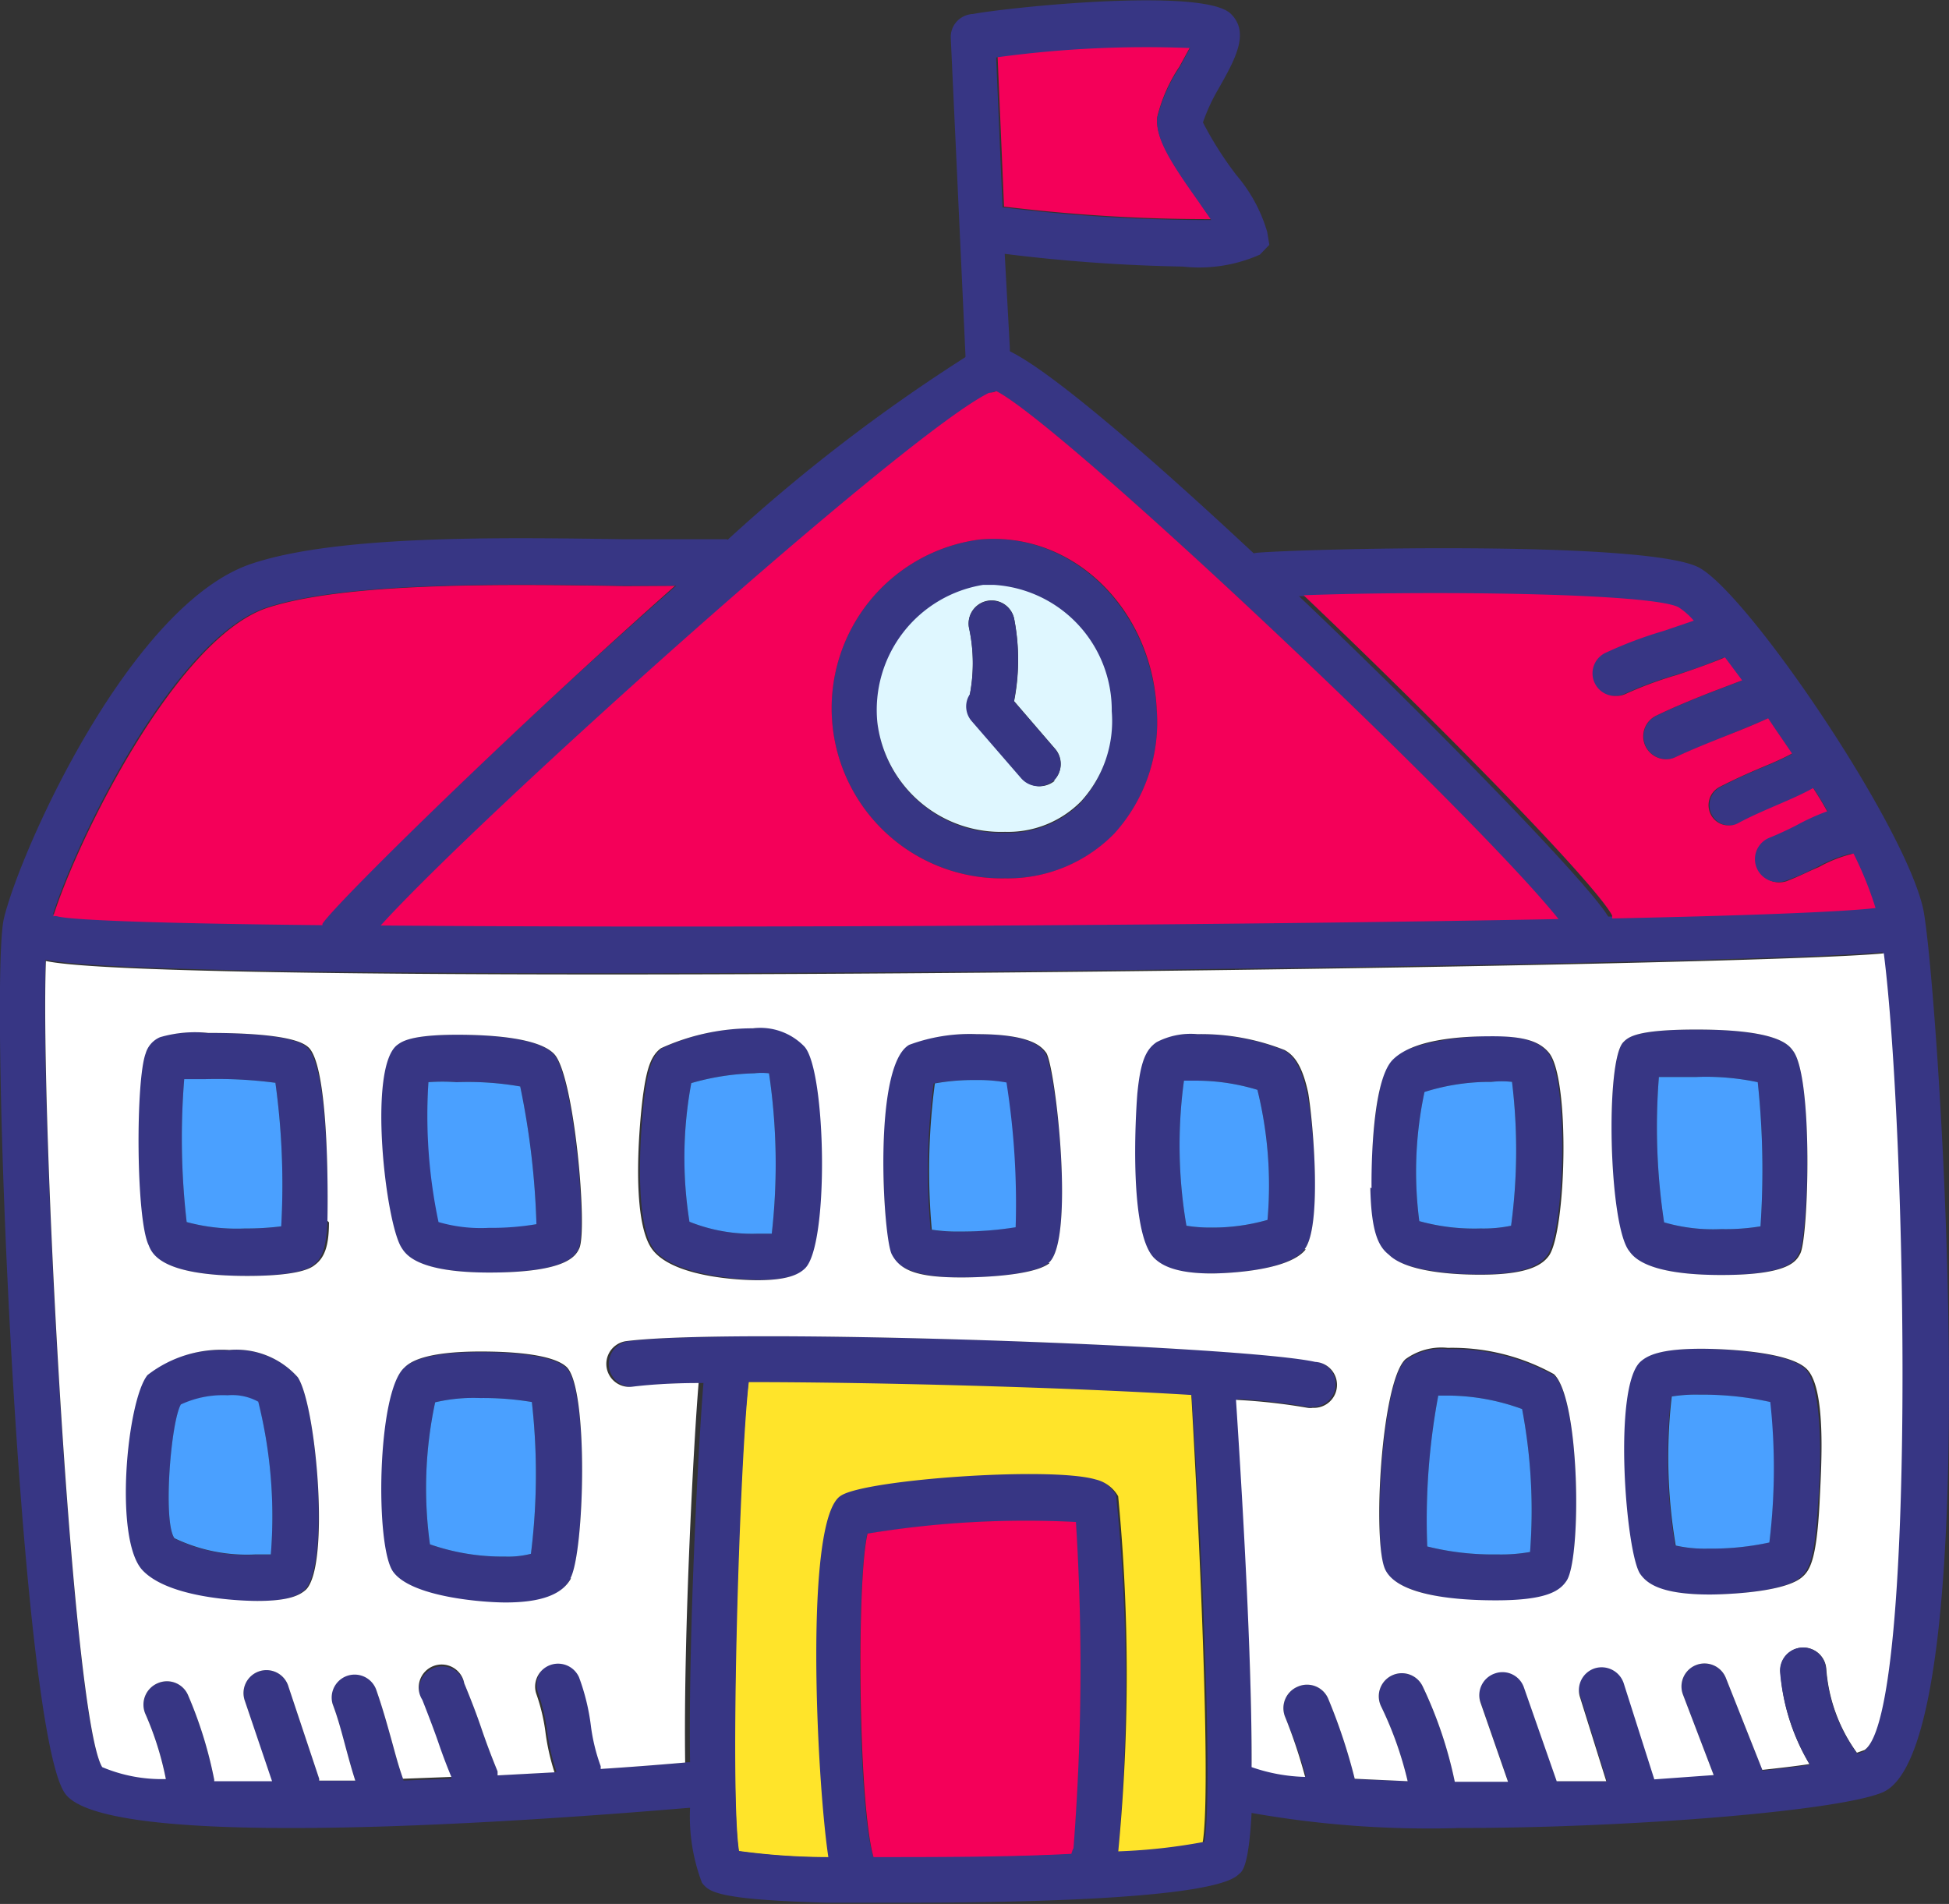 <svg xmlns="http://www.w3.org/2000/svg" viewBox="0 0 63.69 62.21"><rect x="0" y="0" width="63.69" height="62.21" fill="#333333" stroke="none"/><defs><style>.cls-1{fill:#373684;}.cls-2{fill:#dff7ff;}.cls-3{fill:#f40059;}.cls-4{fill:#ffe42a;}.cls-5{fill:#fff;}.cls-6{fill:#4aa0ff;}</style></defs><g id="Capa_2" data-name="Capa 2"><g id="Layer_1" data-name="Layer 1"><path class="cls-1" d="M32,17.63a5.56,5.56,0,0,0,.85,11.07,4.88,4.88,0,0,0,3.57-1.46,5.41,5.41,0,0,0,1.38-4C37.64,19.89,35,17.34,32,17.63Zm3.34,8.58a3.35,3.35,0,0,1-2.49,1,4.07,4.07,0,0,1-4.17-3.58,4.14,4.14,0,0,1,3.46-4.49l.34,0a4.1,4.1,0,0,1,3.82,4.16A3.89,3.89,0,0,1,35.33,26.21Z"/><path class="cls-2" d="M32.47,19.11l-.34,0a4.14,4.14,0,0,0-3.46,4.49,4.07,4.07,0,0,0,4.17,3.58,3.35,3.35,0,0,0,2.49-1,3.89,3.89,0,0,0,1-2.94A4.1,4.1,0,0,0,32.47,19.11Zm2,6.4a.78.78,0,0,1-.49.18.76.76,0,0,1-.57-.26l-1.62-1.87a.73.73,0,0,1-.12-.76s0,0,0,0a5.43,5.43,0,0,0,0-2.27.75.75,0,0,1,1.47-.32,7,7,0,0,1,0,2.7l1.36,1.58A.76.76,0,0,1,34.43,25.51Z"/><path class="cls-1" d="M9.73,45a2.69,2.69,0,0,0-2.29-.88,3.94,3.94,0,0,0-2.67.82c-.67.83-1.23,5.28-.16,6.38s3.64,1,3.75,1c1.05,0,1.39-.19,1.59-.37C10.79,51.15,10.34,45.92,9.73,45Zm-.88,5.8-.49,0a5.47,5.47,0,0,1-2.66-.53c-.38-.53-.12-3.79.21-4.37a3.26,3.26,0,0,1,1.53-.3,1.77,1.77,0,0,1,1,.21A15.46,15.46,0,0,1,8.85,50.79Z"/><path class="cls-1" d="M36.54,60.52a1.75,1.75,0,0,1-.25.75.75.75,0,0,1-1.06,0A.72.72,0,0,1,35,60.6a.68.68,0,0,1,.07-.2,76.35,76.35,0,0,0,.08-10.66,31.89,31.89,0,0,0-6.81.38C28,51.61,28,59,28.55,60.71a.64.64,0,0,0,0,.07.75.75,0,0,1-.48.95,1,1,0,0,1-.23,0,.77.77,0,0,1-.72-.52,3.91,3.91,0,0,1-.12-.56c-.38-2.51-.81-11.08.41-11.82.81-.48,6.84-1,8.32-.53a1.16,1.16,0,0,1,.74.55A60.7,60.7,0,0,1,36.54,60.52Z"/><path class="cls-1" d="M10.05,34.24c-.14-.13-.53-.49-3.3-.49a4.1,4.1,0,0,0-1.57.14.83.83,0,0,0-.47.53c-.33.88-.32,5.42.1,6.27.12.26.46,1,3.22,1,1.74,0,2.1-.27,2.21-.36.34-.25.42-.68.46-1.39C10.7,39.84,10.81,35,10.05,34.24Zm-.86,5.83A9.18,9.18,0,0,1,8,40.14a6.26,6.26,0,0,1-1.9-.21,23.89,23.89,0,0,1-.08-4.67h.7A14.52,14.52,0,0,1,9,35.38,24.39,24.39,0,0,1,9.19,40.07Z"/><path class="cls-1" d="M18.09,34.44c-.49-.52-2-.63-3.17-.63-1.5,0-1.8.22-1.94.32-1,.69-.38,5.9.13,6.65.14.22.53.8,2.86.8,2.57,0,2.83-.56,2.94-.79C19.19,40.19,18.75,35.14,18.09,34.44ZM16,40.08a4.94,4.94,0,0,1-1.64-.19A16.82,16.82,0,0,1,14,35.36a6.15,6.15,0,0,1,.92,0A9.88,9.88,0,0,1,17,35.5,25.77,25.77,0,0,1,17.53,40,9,9,0,0,1,16,40.08Z"/><path class="cls-1" d="M26.34,34.19a2,2,0,0,0-1.69-.6,7.19,7.19,0,0,0-3,.65c-.3.22-.45.59-.57,1.42-.1.66-.44,4.2.29,5.16s3.32,1,3.43,1c1,0,1.36-.2,1.55-.38C27.1,40.71,27,35,26.34,34.19Zm-1.12,6.12-.47,0a5.49,5.49,0,0,1-2.22-.39,13.32,13.32,0,0,1,.06-4.53,8.09,8.09,0,0,1,2.06-.32,2.12,2.12,0,0,1,.48,0A20.24,20.24,0,0,1,25.22,40.31Z"/><path class="cls-1" d="M34.15,34.4c-.14-.18-.45-.61-2.26-.61a5.7,5.7,0,0,0-2.22.35c-1.2.69-.76,6.4-.57,6.84s.88.76,2.28.76c.24,0,2.3,0,2.88-.47C35.14,40.58,34.5,34.89,34.15,34.4Zm-1,5.7a11.24,11.24,0,0,1-1.81.14,5.55,5.55,0,0,1-.93-.06,21.61,21.61,0,0,1,.1-4.78,7.14,7.14,0,0,1,1.34-.11,5.11,5.11,0,0,1,1,.08A25.35,25.35,0,0,1,33.19,40.1Z"/><path class="cls-1" d="M42.71,35.71c-.17-.78-.4-1.2-.77-1.4a7.4,7.4,0,0,0-2.85-.52,2.41,2.41,0,0,0-1.33.26c-.36.24-.53.68-.63,1.65,0,0-.36,4.51.55,5.41.22.21.65.5,1.88.5.11,0,2.47,0,3.07-.79S42.91,36.66,42.71,35.71Zm-1.29,4.15a6.53,6.53,0,0,1-1.86.25,4.85,4.85,0,0,1-.79-.06,15.59,15.59,0,0,1-.08-4.74l.4,0a6.86,6.86,0,0,1,2,.3A13,13,0,0,1,41.42,39.86Z"/><path class="cls-1" d="M18.5,44.69c-.47-.45-2-.51-2.81-.51-1.92,0-2.35.38-2.5.53-.89.8-1,5.81-.36,6.67s2.91,1,3.67,1c1.17,0,1.85-.25,2.14-.79C19.1,50.72,19.24,45.39,18.5,44.69Zm-1.15,6.08a3,3,0,0,1-.85.09,7.18,7.18,0,0,1-2.45-.4,13.39,13.39,0,0,1,.17-4.64,5.51,5.51,0,0,1,1.47-.14,9.68,9.68,0,0,1,1.69.13A21,21,0,0,1,17.35,50.77Z"/><path class="cls-1" d="M50.78,44.94a6.85,6.85,0,0,0-3.47-.86,2,2,0,0,0-1.38.37c-.8.74-1.06,6.11-.66,6.88s2.45,1,3.61,1c1.67,0,2.1-.31,2.32-.65C51.68,50.88,51.64,45.72,50.78,44.94ZM50,50.71a5.38,5.38,0,0,1-1.08.08,8.82,8.82,0,0,1-2.28-.26A22.07,22.07,0,0,1,47,45.6l.33,0a7.12,7.12,0,0,1,2.41.44A17.78,17.78,0,0,1,50,50.71Z"/><path class="cls-1" d="M50.57,34.38c-.31-.37-.87-.53-1.82-.53-.65,0-2.66.14-3.28.77s-.69,4.16-.69,4.19c0,1.51.29,1.94.55,2.18.67.62,2.63.65,3,.65,1.56,0,2-.33,2.22-.61C51.14,40.26,51.28,35.21,50.57,34.38Zm-1.19,5.67a4.44,4.44,0,0,1-1,.09,6.71,6.71,0,0,1-2-.24,12.47,12.47,0,0,1,.17-4.22,7.09,7.09,0,0,1,2.19-.33,2.94,2.94,0,0,1,.67,0A18.48,18.48,0,0,1,49.38,40.05Z"/><path class="cls-1" d="M58.59,34.33c-.16-.21-.54-.69-3.15-.69-2,0-2.23.25-2.39.41-.6.6-.48,6,.15,6.84.4.51,1.42.77,3,.77,2.21,0,2.45-.45,2.58-.7C59.1,40.45,59.26,35.19,58.59,34.33Zm-1.06,5.74a7,7,0,0,1-1.28.09,5.72,5.72,0,0,1-1.87-.22,20.77,20.77,0,0,1-.17-4.75c.26,0,.68,0,1.23,0a8.18,8.18,0,0,1,2,.17A27,27,0,0,1,57.53,40.07Z"/><path class="cls-1" d="M59,44.74c-.65-.66-3.34-.67-3.45-.67-1.32,0-1.74.22-2,.43-.93.85-.5,6.25,0,6.93.22.31.67.67,2.28.67.1,0,2.37,0,3-.56.26-.22.48-.55.58-2.42C59.51,48,59.58,45.33,59,44.74Zm-1.2,5.66a8.89,8.89,0,0,1-2,.2,4.31,4.31,0,0,1-1.06-.1,17.26,17.26,0,0,1-.13-4.87,4.9,4.9,0,0,1,.91-.06,10.22,10.22,0,0,1,2.31.24A20.11,20.11,0,0,1,57.82,50.4Z"/><path class="cls-1" d="M43.63,45.39a.75.75,0,0,1-.73.58.5.5,0,0,1-.17,0,19.34,19.34,0,0,0-2.34-.26c-.45,0-1-.07-1.51-.1h0c-4.08-.25-10.32-.45-14.47-.42-.54,0-1,0-1.5,0-.94,0-1.68.06-2.17.12a.75.75,0,0,1-.19-1.49c3.58-.45,20.15.15,22.51.68A.75.75,0,0,1,43.63,45.39Z"/><path class="cls-3" d="M35.08,60.39a.68.68,0,0,0-.07.2c-2,.09-4.41.14-6.46.11-.51-1.76-.56-9.1-.2-10.59a31.89,31.89,0,0,1,6.81-.38A76.35,76.35,0,0,1,35.08,60.39Z"/><path class="cls-4" d="M39.3,60.21a18.68,18.68,0,0,1-2.76.31,60.7,60.7,0,0,0,0-11.63,1.16,1.16,0,0,0-.74-.55c-1.48-.43-7.51,0-8.32.53-1.22.74-.79,9.31-.41,11.82a21.77,21.77,0,0,1-2.93-.2c-.31-2,0-12.76.32-15.33,4.15,0,10.39.17,14.47.42h0C39.29,51.89,39.55,58.78,39.3,60.21Z"/><path class="cls-1" d="M40.9,57.7c0,.61,0,1.12,0,1.53-.09,1.7-.29,1.92-.41,2-.74.82-7.17.94-10.87.94-1.52,0-2.58,0-2.61,0-3.62-.1-3.84-.36-4.07-.65a6.09,6.09,0,0,1-.39-2.45c0-.46,0-1,0-1.5-.06-4.27.29-10.65.44-12.4,0-.18,0-.32,0-.39a.75.75,0,1,1,1.48.2s0,.11,0,.17c-.3,2.57-.63,13.35-.32,15.33a21.77,21.77,0,0,0,2.93.2c.48,0,1,0,1.53,0,2.05,0,4.43,0,6.46-.11l1.53-.08a18.68,18.68,0,0,0,2.76-.31c.25-1.43,0-8.32-.42-14.62h0a1.64,1.64,0,0,1,0-.22.74.74,0,0,1,.7-.8.76.76,0,0,1,.8.7l0,.43C40.79,51.8,40.91,55.47,40.9,57.7Z"/><path class="cls-1" d="M62.44,30.23a.75.75,0,0,1-.6.88l-.27,0h0c-3.13.31-25.22.69-41.76.69-9.3,0-16.85-.12-18.3-.44h0l-.14,0a.75.75,0,0,1-.45-1,.74.74,0,0,1,.81-.49h0a.31.31,0,0,1,.13,0c.51.14,3.83.24,8.67.29l1.9,0c10.84.09,27.58,0,38.49-.21l1.77,0c4.33-.09,7.49-.21,8.61-.34h0l.26,0A.75.75,0,0,1,62.44,30.23Z"/><path class="cls-1" d="M52.34,30.93a.74.74,0,0,1-1-.29,5.34,5.34,0,0,0-.42-.6C48.12,26.53,34.74,13.9,32.56,12.79l-.07,0-.18.08c-2.67,1.29-16.57,13.75-19.89,17.41a6,6,0,0,0-.62.75.77.77,0,0,1-.63.34.71.71,0,0,1-.41-.13.74.74,0,0,1-.24-1,.08.08,0,0,1,0-.05c.45-.69,6-6.16,11.52-11,.56-.51,1.12-1,1.67-1.49h0a55.94,55.94,0,0,1,7.79-6,2.45,2.45,0,0,1,1-.38h.06a1.07,1.07,0,0,1,.38.13c1.33.61,4.57,3.4,8.05,6.65l1.5,1.42c4.78,4.55,9.55,9.49,10.08,10.46a.42.42,0,0,1,0,.1A.73.73,0,0,1,52.34,30.93Z"/><path class="cls-3" d="M32.56,12.78a.59.59,0,0,1-.23.05h0c-2.67,1.29-16.57,13.75-19.89,17.41,10.84.09,27.58,0,38.49-.21C48.12,26.52,34.74,13.89,32.56,12.78Zm3.85,14.46a4.88,4.88,0,0,1-3.57,1.46A5.56,5.56,0,0,1,32,17.63c3.05-.29,5.65,2.26,5.8,5.57A5.41,5.41,0,0,1,36.41,27.24Z"/><path class="cls-1" d="M33,12.05a.74.74,0,0,1-.48.73.59.59,0,0,1-.23.05h0a.75.75,0,0,1-.74-.72l0-.49L31.07,1.25a.75.75,0,0,1,.71-.79h0a.77.77,0,0,1,.77.72l0,.66.21,4.91.07,1.5L33,11.37Z"/><path class="cls-3" d="M39.58,7.16a55,55,0,0,1-6.77-.41L32.6,1.84a35.94,35.94,0,0,1,6.29-.3l-.35.64a5.15,5.15,0,0,0-.72,1.63c-.08.68.46,1.5,1.36,2.77C39.3,6.76,39.45,7,39.58,7.16Z"/><path class="cls-1" d="M41.48,8l-.31.32a4.88,4.88,0,0,1-2.52.39,54.74,54.74,0,0,1-5.77-.41l-.45-.05a.75.75,0,1,1,.27-1.47l.11,0a55,55,0,0,0,6.77.41c-.13-.2-.28-.4-.4-.58-.9-1.27-1.44-2.09-1.36-2.77a5.15,5.15,0,0,1,.72-1.63l.35-.64a35.94,35.94,0,0,0-6.29.3l-.49.08A.75.75,0,0,1,31.78.46h0c1.16-.22,7.59-.89,8.45,0,.62.62.13,1.49-.44,2.49A6.1,6.1,0,0,0,39.31,4a11.46,11.46,0,0,0,1.1,1.73,5,5,0,0,1,1,1.85Z"/><path class="cls-1" d="M61.53,58.56c-1.41.61-8.24,1.17-13.87,1.17a33.09,33.09,0,0,1-6.8-.5,2.43,2.43,0,0,1-.93-.39.75.75,0,0,1,1-1.14h0a5.71,5.71,0,0,0,1.75.32h0c.46,0,1,.08,1.58.11L46,58.2l1.54,0h1.74l1.59,0,1.62,0L54,58.08,56,58l1.55-.14c.56-.06,1.08-.12,1.54-.19a9.52,9.52,0,0,0,1.56-.35l.25-.09c1.71-1.23,1.38-20.13.63-26A11.26,11.26,0,0,0,61.37,30c0-.09,0-.19-.08-.3a11.82,11.82,0,0,0-.78-1.78c-.22-.44-.48-.89-.76-1.36-.14-.26-.3-.52-.47-.78s-.47-.75-.71-1.13-.53-.77-.78-1.15l-.9-1.24-.56-.75c-.4-.49-.74-.91-1-1.2a2.36,2.36,0,0,0-.5-.44c-.93-.47-8.23-.54-12.25-.39-.52,0-1,0-1.37.07a.74.74,0,0,1-.8-.69.75.75,0,0,1,.67-.8h0c2-.15,12.84-.39,14.45.49s6.67,8.33,7.31,11.12C63.29,31.63,65.08,57,61.53,58.56Z"/><path class="cls-3" d="M22.06,19.14C16.58,24,11,29.49,10.54,30.18a.08.08,0,0,0,0,.05c-4.84-.05-8.16-.15-8.67-.29a.31.31,0,0,0-.13,0h0c.82-2.58,4.05-9.11,7-10.08,2.61-.85,7.86-.77,11.69-.71Z"/><path class="cls-1" d="M24.35,18.37a.75.75,0,0,1-.73.77H22.06l-1.66,0c-3.83-.06-9.08-.14-11.69.71-3,1-6.18,7.5-7,10.08-.05.17-.1.32-.13.45a6,6,0,0,0-.09,1c-.19,5.05.85,24.73,1.84,26.34a5,5,0,0,0,2.08.39h0c.45,0,1,.06,1.54.07s1.21,0,1.89,0h1.57l1.18,0,1.56,0,1.58-.06L16.31,58l1.86-.1,1.54-.11q1.39-.09,2.76-.21l.26,0a.76.76,0,0,1,.81.68.75.75,0,0,1-.69.81l-.34,0c-3.79.32-8.86.66-13,.66-3.75,0-6.74-.28-7.37-1.11C.63,56.64-.38,32.09.13,30c.55-2.26,4.16-10.3,8.12-11.59,2.84-.94,8.24-.85,12.18-.79,1.26,0,2.36,0,3.16,0h.15A.78.78,0,0,1,24.35,18.37Z"/><path class="cls-1" d="M56.63,21.35l-.3.13c-.53.23-1,.4-1.56.57a12.53,12.53,0,0,0-1.68.62.71.71,0,0,1-.32.07.74.74,0,0,1-.32-1.42,13.41,13.41,0,0,1,1.86-.7l1-.34c.23-.09.45-.18.68-.29a.75.75,0,1,1,.64,1.36Z"/><path class="cls-1" d="M58.31,23.24l-.52.23c-.42.19-.86.36-1.29.54s-1.16.46-1.72.72a.72.72,0,0,1-.32.08.76.76,0,0,1-.68-.43.75.75,0,0,1,.36-1c.58-.28,1.19-.53,1.8-.77l1-.38.77-.34a.74.74,0,0,1,1,.35A.75.75,0,0,1,58.31,23.24Z"/><path class="cls-1" d="M59.49,25.65l-.21.1c-.38.21-.78.38-1.17.55s-.86.37-1.27.59a.6.6,0,0,1-.31.08.65.65,0,0,1-.59-.35.67.67,0,0,1,.27-.9c.46-.24.92-.45,1.38-.64s.67-.29,1-.46l.29-.14a.67.67,0,0,1,.9.27A.65.65,0,0,1,59.49,25.65Z"/><path class="cls-3" d="M61.29,29.67c-1.12.13-4.28.25-8.61.34a.42.42,0,0,0,0-.1c-.53-1-5.3-5.91-10.08-10.46,4-.15,11.32-.08,12.25.39a2.36,2.36,0,0,1,.5.44l-1,.34a13.41,13.41,0,0,0-1.86.7.74.74,0,0,0,.32,1.42.71.71,0,0,0,.32-.07,12.53,12.53,0,0,1,1.68-.62c.51-.17,1-.34,1.56-.57l.56.75-1,.38c-.61.24-1.22.49-1.8.77a.75.75,0,0,0-.36,1,.76.76,0,0,0,.68.43.72.72,0,0,0,.32-.08c.56-.26,1.14-.49,1.72-.72s.87-.35,1.29-.54c.25.38.52.76.78,1.15-.31.17-.64.31-1,.46s-.92.4-1.38.64a.67.67,0,0,0-.27.9.65.65,0,0,0,.59.35.6.6,0,0,0,.31-.08c.41-.22.83-.4,1.27-.59s.79-.34,1.17-.55c.17.26.33.52.47.78a7.46,7.46,0,0,0-1,.46c-.26.13-.53.26-.85.39a.75.75,0,0,0,.29,1.45.71.71,0,0,0,.28-.06c.36-.14.66-.3,1-.44a4.37,4.37,0,0,1,1.13-.44A11.82,11.82,0,0,1,61.29,29.67Z"/><path class="cls-1" d="M61.13,27a.75.75,0,0,1-.6.88h0a4.37,4.37,0,0,0-1.13.44c-.29.14-.59.3-1,.44a.71.71,0,0,1-.28.06.75.75,0,0,1-.29-1.45c.32-.13.59-.26.85-.39a7.46,7.46,0,0,1,1-.46,3.8,3.8,0,0,1,.51-.13A.75.75,0,0,1,61.13,27Z"/><path class="cls-1" d="M7,58.15s0,0,0,.05a.74.74,0,0,1-.6.83H6.22a.75.75,0,0,1-.74-.6l-.06-.31h0A10.16,10.16,0,0,0,4.75,56a.76.76,0,0,1,.4-1,.75.75,0,0,1,1,.4A13.59,13.59,0,0,1,7,58.15Z"/><path class="cls-1" d="M9.91,59.1a.83.83,0,0,1-.22,0A.75.75,0,0,1,9,58.61l-.12-.38L8,55.57a.75.75,0,1,1,1.43-.45l1,3s0,0,0,.06A.75.75,0,0,1,9.91,59.1Z"/><path class="cls-1" d="M12.74,59.24a.67.67,0,0,1-.24,0,.74.74,0,0,1-.71-.51c-.07-.2-.13-.39-.19-.58s-.2-.67-.29-1c-.13-.48-.26-1-.45-1.5a.75.75,0,0,1,1.42-.48c.2.57.34,1.07.48,1.57s.23.87.4,1.35a.88.88,0,0,0,.05.15A.75.75,0,0,1,12.74,59.24Z"/><path class="cls-1" d="M15.85,58.84a.71.71,0,0,1-.28.06.73.73,0,0,1-.69-.46l-.14-.36c-.17-.41-.3-.76-.42-1.11s-.32-.88-.53-1.41A.75.75,0,1,1,15.17,55c.23.56.4,1,.56,1.47s.31.87.53,1.41c0,0,0,.09,0,.13A.73.73,0,0,1,15.85,58.84Z"/><path class="cls-1" d="M19.25,58.67a.86.86,0,0,1-.27,0,.76.76,0,0,1-.7-.48,2.67,2.67,0,0,1-.11-.34,7.29,7.29,0,0,1-.29-1.27,6.18,6.18,0,0,0-.31-1.31.75.75,0,0,1,1.4-.53,7,7,0,0,1,.39,1.6,6.09,6.09,0,0,0,.32,1.31l0,.09A.76.76,0,0,1,19.25,58.67Z"/><path class="cls-1" d="M43.78,59.45l-.17,0a.76.76,0,0,1-.73-.59c-.06-.29-.14-.57-.21-.85h0A16.74,16.74,0,0,0,42,56.11a.76.76,0,0,1,.41-1,.75.75,0,0,1,1,.41,18.41,18.41,0,0,1,.86,2.6c0,.13.07.27.1.41A.76.76,0,0,1,43.78,59.45Z"/><path class="cls-1" d="M47.6,58.55a.74.74,0,0,1-.6.87h-.14a.75.75,0,0,1-.73-.61A6.21,6.21,0,0,0,46,58.2a11.71,11.71,0,0,0-.87-2.45.75.75,0,0,1,1.36-.65,13.65,13.65,0,0,1,1.05,3.12C47.56,58.33,47.58,58.44,47.6,58.55Z"/><path class="cls-1" d="M50.53,59.56a.67.67,0,0,1-.24,0,.76.76,0,0,1-.71-.51l-.31-.88-.9-2.59a.75.75,0,0,1,.47-.95.74.74,0,0,1,.95.46l1.07,3.06.14.41A.77.77,0,0,1,50.53,59.56Z"/><path class="cls-1" d="M53.61,59.23a.93.93,0,0,1-.23,0,.75.75,0,0,1-.71-.53l-.19-.6-.86-2.75a.75.75,0,0,1,.49-.94.76.76,0,0,1,.94.49l1,3.14.07.21A.75.75,0,0,1,53.61,59.23Z"/><path class="cls-1" d="M57.24,59A.87.87,0,0,1,57,59a.74.74,0,0,1-.69-.47L56,58l-1-2.62a.75.75,0,0,1,1.4-.55l1.19,3,.08.2A.75.75,0,0,1,57.24,59Z"/><path class="cls-5" d="M61.56,31.15c-3.13.31-25.22.69-41.76.69-9.3,0-16.85-.12-18.3-.44h0c-.19,5.05.85,24.73,1.84,26.34a5,5,0,0,0,2.08.39A10.16,10.16,0,0,0,4.75,56a.76.76,0,0,1,.4-1,.75.75,0,0,1,1,.4A13.59,13.59,0,0,1,7,58.15s0,0,0,.05q.87,0,1.89,0L8,55.57a.75.75,0,1,1,1.43-.45l1,3s0,0,0,.06l1.18,0c-.11-.34-.2-.67-.29-1-.13-.48-.26-1-.45-1.5a.75.75,0,0,1,1.42-.48c.2.57.34,1.07.48,1.57s.23.87.4,1.35l1.58-.06c-.17-.41-.3-.76-.42-1.11s-.32-.88-.53-1.41A.75.75,0,1,1,15.17,55c.23.56.4,1,.56,1.47s.31.87.53,1.41c0,0,0,.09,0,.13l1.86-.1a7.29,7.29,0,0,1-.29-1.27,6.18,6.18,0,0,0-.31-1.31.75.75,0,0,1,1.4-.53,7,7,0,0,1,.39,1.6,6.09,6.09,0,0,0,.32,1.31l0,.09q1.39-.09,2.76-.21c-.06-4.27.29-10.65.44-12.4-.94,0-1.68.06-2.17.12a.75.75,0,0,1-.19-1.49c3.58-.45,20.15.15,22.51.68A.75.75,0,0,1,42.9,46a.5.5,0,0,1-.17,0,19.34,19.34,0,0,0-2.34-.26c.4,6.11.52,9.78.51,12h0a5.71,5.71,0,0,0,1.75.32A16.74,16.74,0,0,0,42,56.11a.76.76,0,0,1,.41-1,.75.75,0,0,1,1,.41,18.41,18.41,0,0,1,.86,2.6L46,58.2a11.71,11.71,0,0,0-.87-2.45.75.75,0,0,1,1.36-.65,13.65,13.65,0,0,1,1.05,3.12h1.74l-.9-2.59a.75.75,0,0,1,.47-.95.74.74,0,0,1,.95.46l1.07,3.06,1.62,0-.86-2.75a.75.75,0,0,1,.49-.94.76.76,0,0,1,.94.49l1,3.14L56,58l-1-2.62a.75.75,0,0,1,1.4-.55l1.19,3c.56-.06,1.08-.12,1.54-.19a6.83,6.83,0,0,1-.95-3,.75.75,0,0,1,1.5-.11,5.33,5.33,0,0,0,1,2.74l.25-.09C62.64,56,62.31,37.05,61.56,31.15ZM10,51.94c-.2.18-.54.37-1.59.37-.11,0-2.8,0-3.75-1s-.51-5.55.16-6.38a3.94,3.94,0,0,1,2.67-.82A2.69,2.69,0,0,1,9.73,45C10.34,45.92,10.79,51.15,10,51.94Zm.75-12c0,.71-.12,1.14-.46,1.39-.11.09-.47.36-2.21.36-2.76,0-3.1-.69-3.22-1-.42-.85-.43-5.39-.1-6.27a.83.83,0,0,1,.47-.53,4.1,4.1,0,0,1,1.57-.14c2.77,0,3.16.36,3.3.49C10.81,35,10.7,39.84,10.7,39.89ZM13,34.13c.14-.1.44-.32,1.94-.32,1.17,0,2.68.11,3.17.63.66.7,1.1,5.75.82,6.35-.11.23-.37.79-2.94.79-2.33,0-2.72-.58-2.86-.8C12.6,40,12,34.82,13,34.13Zm5.66,17.44c-.29.54-1,.79-2.14.79-.76,0-3.07-.18-3.67-1s-.53-5.87.36-6.67c.15-.15.58-.53,2.5-.53.85,0,2.34.06,2.81.51C19.24,45.39,19.1,50.72,18.64,51.57ZM26.3,41.45c-.19.18-.54.38-1.55.38-.11,0-2.67,0-3.43-1s-.39-4.5-.29-5.16c.12-.83.27-1.2.57-1.42a7.19,7.19,0,0,1,3-.65,2,2,0,0,1,1.69.6C27,35,27.1,40.71,26.3,41.45Zm8-.18c-.58.46-2.64.47-2.88.47-1.4,0-2-.21-2.28-.76s-.63-6.15.57-6.84a5.7,5.7,0,0,1,2.22-.35c1.81,0,2.12.43,2.26.61C34.5,34.89,35.14,40.58,34.26,41.27Zm8.37-.45c-.6.78-3,.79-3.07.79-1.23,0-1.66-.29-1.88-.5-.91-.9-.56-5.36-.55-5.41.1-1,.27-1.41.63-1.65a2.41,2.41,0,0,1,1.33-.26,7.4,7.4,0,0,1,2.85.52c.37.2.6.62.77,1.4C42.91,36.66,43.21,40.08,42.63,40.82Zm2.15-2s-.06-3.43.69-4.19,2.63-.77,3.28-.77c1,0,1.51.16,1.82.53.71.83.57,5.88,0,6.65-.21.28-.66.61-2.22.61-.38,0-2.34,0-3-.65C45.07,40.75,44.81,40.32,44.78,38.81ZM51.2,51.64c-.22.34-.65.65-2.32.65-1.16,0-3.18-.12-3.61-1s-.14-6.14.66-6.88a2,2,0,0,1,1.38-.37,6.85,6.85,0,0,1,3.47.86C51.64,45.72,51.68,50.88,51.2,51.64Zm1.85-17.59c.16-.16.41-.41,2.39-.41,2.61,0,3,.48,3.15.69.67.86.51,6.12.24,6.63-.13.25-.37.7-2.58.7-1.63,0-2.65-.26-3-.77C52.57,40.09,52.45,34.65,53.05,34.05Zm6.41,15.07c-.1,1.87-.32,2.2-.58,2.42-.66.55-2.93.56-3,.56-1.61,0-2.06-.36-2.28-.67-.47-.68-.9-6.08,0-6.93.23-.21.65-.43,2-.43.11,0,2.8,0,3.45.67S59.51,48,59.46,49.12Z"/><path class="cls-6" d="M8.85,50.79l-.49,0a5.47,5.47,0,0,1-2.66-.53c-.38-.53-.12-3.79.21-4.37a3.26,3.26,0,0,1,1.53-.3,1.77,1.77,0,0,1,1,.21A15.46,15.46,0,0,1,8.85,50.79Z"/><path class="cls-6" d="M17.35,50.77a3,3,0,0,1-.85.09,7.18,7.18,0,0,1-2.45-.4,13.39,13.39,0,0,1,.17-4.64,5.51,5.51,0,0,1,1.47-.14,9.68,9.68,0,0,1,1.69.13A21,21,0,0,1,17.35,50.77Z"/><path class="cls-6" d="M50,50.71a5.38,5.38,0,0,1-1.08.08,8.82,8.82,0,0,1-2.28-.26A22.07,22.07,0,0,1,47,45.6l.33,0a7.12,7.12,0,0,1,2.41.44A17.78,17.78,0,0,1,50,50.71Z"/><path class="cls-6" d="M57.82,50.4a8.89,8.89,0,0,1-2,.2,4.31,4.31,0,0,1-1.06-.1,17.26,17.26,0,0,1-.13-4.87,4.9,4.9,0,0,1,.91-.06,10.22,10.22,0,0,1,2.31.24A20.11,20.11,0,0,1,57.82,50.4Z"/><path class="cls-6" d="M57.53,40.07a7,7,0,0,1-1.28.09,5.72,5.72,0,0,1-1.87-.22,20.77,20.77,0,0,1-.17-4.75c.26,0,.68,0,1.23,0a8.18,8.18,0,0,1,2,.17A27,27,0,0,1,57.53,40.07Z"/><path class="cls-6" d="M49.38,40.05a4.44,4.44,0,0,1-1,.09,6.71,6.71,0,0,1-2-.24,12.47,12.47,0,0,1,.17-4.22,7.09,7.09,0,0,1,2.19-.33,2.94,2.94,0,0,1,.67,0A18.48,18.48,0,0,1,49.38,40.05Z"/><path class="cls-6" d="M41.42,39.86a6.53,6.53,0,0,1-1.86.25,4.85,4.85,0,0,1-.79-.06,15.59,15.59,0,0,1-.08-4.74l.4,0a6.86,6.86,0,0,1,2,.3A13,13,0,0,1,41.42,39.86Z"/><path class="cls-6" d="M33.19,40.1a11.24,11.24,0,0,1-1.81.14,5.55,5.55,0,0,1-.93-.06,21.61,21.61,0,0,1,.1-4.78,7.14,7.14,0,0,1,1.34-.11,5.11,5.11,0,0,1,1,.08A25.35,25.35,0,0,1,33.19,40.1Z"/><path class="cls-6" d="M25.22,40.31l-.47,0a5.49,5.49,0,0,1-2.22-.39,13.32,13.32,0,0,1,.06-4.53,8.09,8.09,0,0,1,2.06-.32,2.12,2.12,0,0,1,.48,0A20.24,20.24,0,0,1,25.22,40.31Z"/><path class="cls-6" d="M17.53,40a9,9,0,0,1-1.56.12,4.94,4.94,0,0,1-1.64-.19A16.82,16.82,0,0,1,14,35.36a6.15,6.15,0,0,1,.92,0A9.88,9.88,0,0,1,17,35.5,25.77,25.77,0,0,1,17.53,40Z"/><path class="cls-6" d="M9.19,40.07A9.18,9.18,0,0,1,8,40.14a6.26,6.26,0,0,1-1.9-.21,23.89,23.89,0,0,1-.08-4.67h.7A14.52,14.52,0,0,1,9,35.38,24.39,24.39,0,0,1,9.19,40.07Z"/><path class="cls-1" d="M60.85,58.65a.74.74,0,0,1-.49.18.76.76,0,0,1-.57-.26,7.06,7.06,0,0,1-1.62-3.93.75.75,0,0,1,1.5-.11,5.33,5.33,0,0,0,1,2.74,3.92,3.92,0,0,0,.25.32A.75.75,0,0,1,60.85,58.65Z"/><path class="cls-1" d="M33.14,22.87a2,2,0,0,1,0,.24.76.76,0,0,1-.73.59h-.16a.76.76,0,0,1-.58-.89s0,0,0,0a5.43,5.43,0,0,0,0-2.27.75.75,0,0,1,1.47-.32A7,7,0,0,1,33.14,22.87Z"/><path class="cls-1" d="M34.43,25.51a.78.78,0,0,1-.49.18.76.76,0,0,1-.57-.26l-1.62-1.87a.73.73,0,0,1-.12-.76s0,0,0,0a.79.79,0,0,1,.19-.26.75.75,0,0,1,1.06.08l.25.29,1.36,1.58A.76.76,0,0,1,34.43,25.51Z"/></g></g></svg>